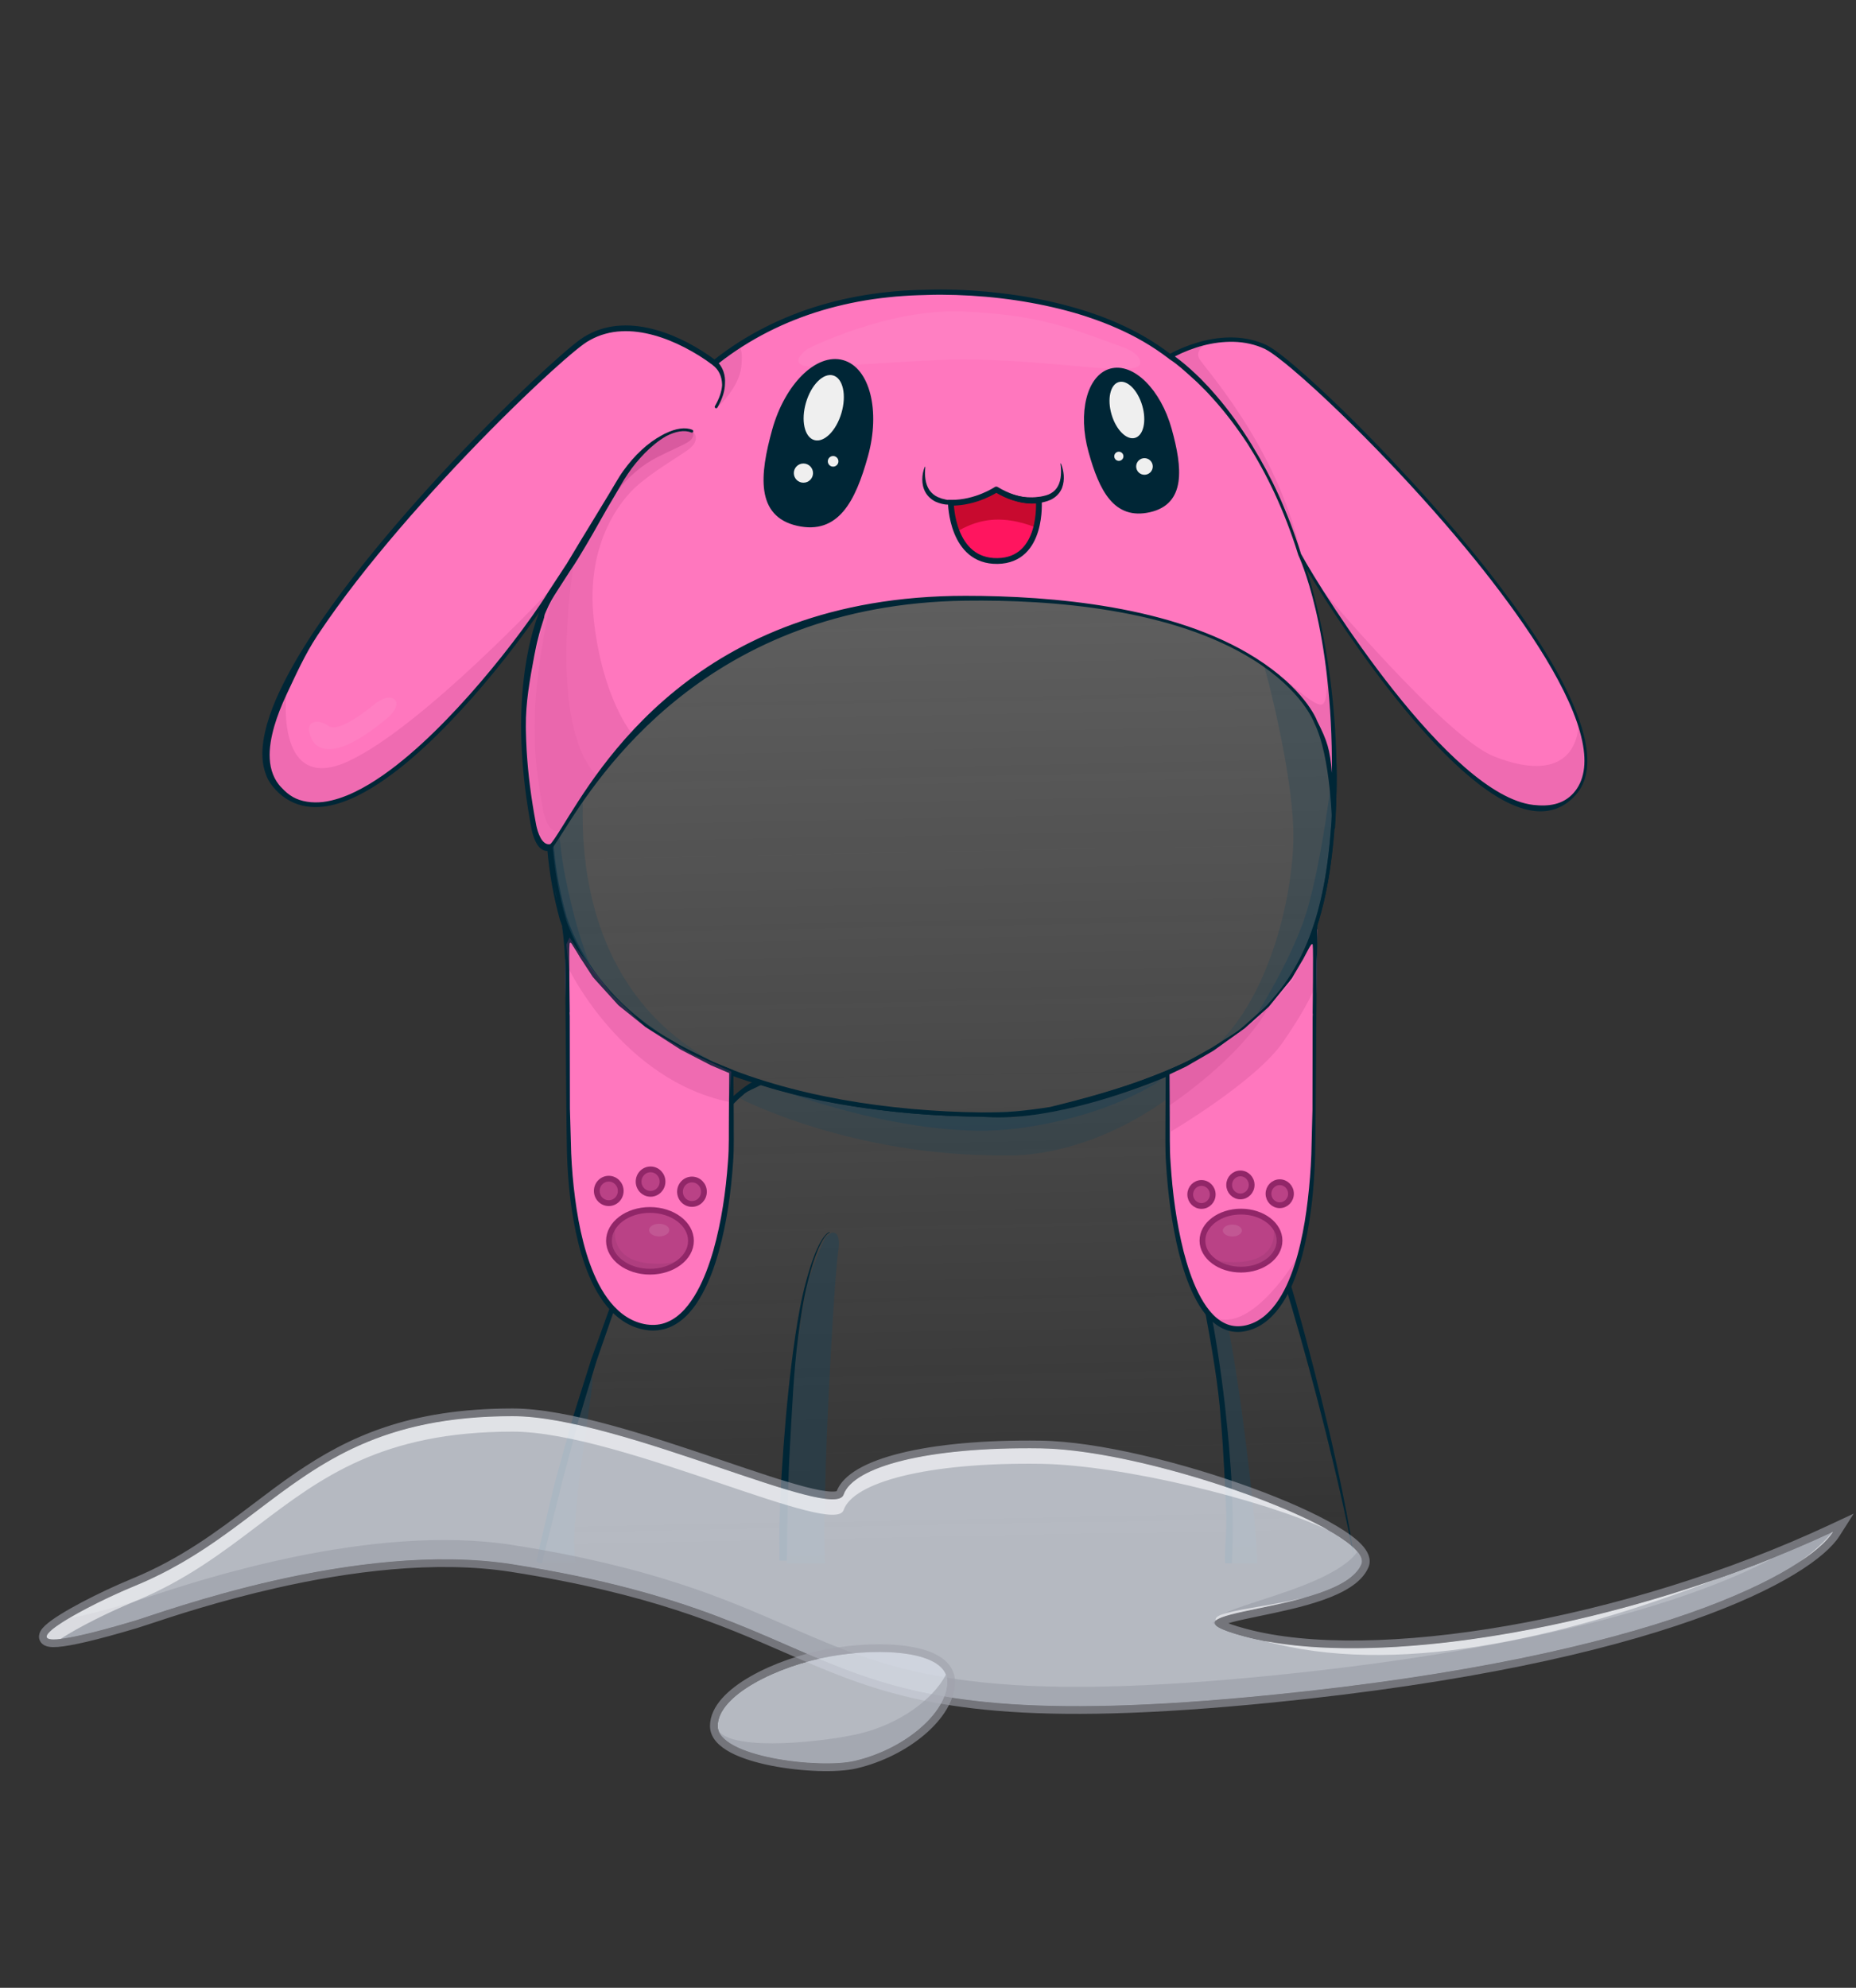 <svg width="481" height="515" viewBox="0 0 481 515" fill="none" xmlns="http://www.w3.org/2000/svg">
<rect x="0" y="0" width="481" height="515" fill="#333333" stroke="none"/>
<g clip-path="url(#clip0_277_255031)">
<path opacity="0.3" fill-rule="evenodd" clip-rule="evenodd" d="M219.439 95.523C135.435 103.077 114.218 158.593 114.218 158.593C107.784 176.543 118.772 169.467 131.046 161.563C139.838 155.901 149.289 149.815 153.467 152.2C160.588 156.271 150.267 175.746 150.267 175.746C134.862 205.975 146.486 239.545 146.486 239.545C154.671 261.367 174.916 273.631 196.115 280.498L195.312 280.52C195.312 280.52 163.922 294.905 139.944 404.338L350.958 404.777C349.217 390.392 337.875 342.429 326.98 311.91C316.078 281.391 304.744 277.469 304.744 277.469L303.931 277.492C336.126 263.428 344.962 242.589 345.876 203.936C347.037 154.82 303.442 87.97 219.439 95.523Z" fill="url(#paint0_linear_277_255031)"/>
<path opacity="0.3" d="M191.732 284.561C191.732 284.561 220.748 299.817 261.097 299.333C261.097 299.333 283.683 300.807 307.877 280.52C307.877 280.52 306.351 278.95 304.625 278.109C277.716 292.317 221.374 290.081 197.589 280.9C194.314 281.927 191.732 284.561 191.732 284.561Z" fill="#214354"/>
<path opacity="0.5" d="M202.879 282.641C202.879 282.641 237.104 295.791 263.59 292.368C290.076 288.944 303.039 278.317 303.039 278.317L276.197 286.243L263.404 289.488L245.372 288.922L228.457 287.329L202.879 282.641Z" fill="#214354"/>
<path d="M114.128 158.556C115.914 154.306 118.258 150.332 120.833 146.522C123.415 142.719 126.273 139.103 129.362 135.702C135.568 128.922 142.586 122.872 150.236 117.759C154.031 115.147 158.05 112.9 162.106 110.719C166.214 108.643 170.388 106.686 174.69 105.026C183.263 101.663 192.163 99.11 201.205 97.339C210.254 95.605 219.423 94.496 228.658 94.176C237.886 93.864 247.159 94.563 256.238 96.312C265.309 98.068 274.195 100.874 282.552 104.84C290.909 108.777 298.76 113.778 305.867 119.664C320.037 131.497 331.162 146.842 338.195 163.847C339.11 165.96 339.839 168.141 340.643 170.299C341.32 172.502 342.102 174.667 342.645 176.907C343.895 181.335 344.766 185.867 345.428 190.422C346.061 194.983 346.277 199.597 346.232 204.204C346.128 208.796 345.905 213.395 345.503 217.979C344.684 227.125 343.062 236.315 339.557 244.903C337.8 249.182 335.56 253.283 332.77 256.989C329.994 260.71 326.712 264.036 323.11 266.954C315.877 272.781 307.512 276.993 298.932 280.327C290.344 283.713 269.774 290.805 254.288 289.294C248.2 289.272 242.12 288.967 236.055 288.453C223.933 287.396 211.854 285.432 200.119 282.038C188.427 278.608 176.937 274.5 166.973 267.266C162.016 263.642 157.507 259.363 153.756 254.474C150.005 249.577 147.036 244.115 145.071 238.206C141.841 226.381 140.725 214.02 142.02 201.845C142.228 200.327 142.303 198.801 142.638 197.298L143.494 192.788C144.297 189.834 144.982 186.85 146.121 184.007C147.043 181.09 148.48 178.366 149.73 175.583C151.121 172.918 152.357 170.165 153.406 167.344C154.426 164.524 155.304 161.614 155.535 158.66C155.639 157.194 155.542 155.683 154.969 154.388C154.396 153.101 153.19 152.133 151.769 152.022C150.34 151.888 148.859 152.252 147.453 152.721C146.039 153.197 144.662 153.815 143.315 154.492C140.621 155.847 138.016 157.395 135.449 159.002C130.299 162.18 125.335 165.7 119.888 168.423C118.511 169.071 117.105 169.696 115.564 169.912C114.813 170.001 113.957 170.001 113.287 169.503C112.602 169.026 112.349 168.193 112.268 167.434C112.111 165.886 112.446 164.375 112.796 162.902C113.138 161.436 113.614 159.992 114.128 158.556ZM114.307 158.623C113.808 160.051 113.339 161.488 112.982 162.954C112.64 164.412 112.327 165.923 112.491 167.404C112.573 168.126 112.826 168.877 113.421 169.287C113.994 169.718 114.79 169.726 115.512 169.637C116.986 169.421 118.385 168.796 119.739 168.148C125.127 165.41 130.076 161.86 135.211 158.645C137.778 157.03 140.353 155.423 143.062 154.016C144.416 153.317 145.801 152.669 147.244 152.156C148.688 151.65 150.214 151.233 151.821 151.359C153.458 151.449 154.961 152.61 155.624 154.076C156.301 155.549 156.413 157.171 156.331 158.712C156.137 161.815 155.281 164.784 154.292 167.672C153.272 170.552 152.067 173.357 150.697 176.089C149.514 178.85 148.145 181.536 147.289 184.423C146.217 187.236 145.592 190.183 144.855 193.093L144.089 197.529C143.94 198.265 143.851 199.01 143.784 199.761L143.546 202.001C142.392 213.953 143.62 226.15 146.895 237.662C148.777 243.229 151.665 248.572 155.289 253.283C158.921 258.001 163.296 262.154 168.134 265.674C177.845 272.706 189.09 277.439 200.625 280.803C212.182 284.181 224.141 286.191 236.16 287.292C242.173 287.828 248.208 288.155 254.236 288.2C257.257 288.215 260.264 288.215 263.233 287.94C266.217 287.672 269.216 287.27 272.178 286.794L272.119 286.808C281.004 284.628 289.852 282.224 298.381 278.942C306.909 275.713 315.185 271.642 322.321 265.994C325.878 263.173 329.116 259.943 331.869 256.327C334.638 252.725 336.863 248.714 338.619 244.516C342.124 236.092 343.798 226.998 344.669 217.904C345.101 213.35 345.354 208.773 345.488 204.189C345.562 199.62 345.376 195.043 344.781 190.503C344.141 185.979 343.352 181.454 342.065 177.063C341.514 174.838 340.725 172.688 340.048 170.507C339.244 168.364 338.5 166.198 337.585 164.1C330.559 147.192 319.285 132.092 305.123 120.565C290.932 109.052 273.838 101.313 255.925 97.942C246.965 96.237 237.819 95.642 228.703 95.843C219.587 96.096 210.47 97.131 201.488 98.79C183.553 102.109 165.946 108.256 150.593 118.303C142.898 123.266 135.814 129.19 129.622 135.94C126.526 139.318 123.654 142.905 121.056 146.678C118.467 150.451 116.1 154.418 114.307 158.623Z" fill="#002636"/>
<path opacity="0.3" d="M119.888 149.335C119.888 149.335 117.127 157.864 118.928 160.022C120.729 162.18 148.353 142.608 161.562 148.732C161.562 148.732 162.217 149.692 162.284 152.215C162.344 154.559 161.868 158.697 161.265 162.306C160.662 165.908 155.981 177.785 154.121 185.123C148.48 207.337 146.314 254.176 184.863 275.073L180.539 273.875L166.727 266.425L154.121 253.216L147.393 242.165L145.108 234.12L142.586 222.347L142.348 211.899L142.95 199.531L144.751 190.161L147.512 181.514L150.757 174.429L153.637 168.788L155.14 163.624L156.331 158.719L155.616 154.738L153.875 152.275L148.77 151.791L145.704 153.049L137.123 157.32L127.933 163.147L124.153 165.432L118.445 168.617L114.664 169.16L113.22 167.657C113.22 167.657 112.618 164.174 112.804 164.055C112.99 163.936 114.545 158.109 114.545 158.109C114.545 158.109 116.77 154.143 116.889 153.964C117.008 153.785 119.888 149.335 119.888 149.335Z" fill="#214354"/>
<path opacity="0.5" d="M148.77 151.798L151.955 150.541L155.951 149.923L160.059 149.975C160.059 149.975 161.086 150.102 161.042 151.099C160.997 152.089 155.683 163.125 155.683 163.125L156.041 159.3L155.639 155.065L153.883 152.29L151.204 151.203L148.77 151.798Z" fill="#214354"/>
<path d="M149.879 150.682C150.995 150.407 152.119 150.191 153.25 150.042C154.381 149.886 155.52 149.797 156.659 149.782C157.797 149.745 158.928 149.841 160.052 149.968C158.921 149.953 157.797 149.968 156.673 150.102C155.557 150.221 154.448 150.407 153.362 150.667C152.275 150.92 151.196 151.225 150.147 151.598C149.105 151.962 146.374 152.907 146.218 152.595C146.061 152.282 145.526 152.371 149.879 150.682Z" fill="#002636"/>
<path opacity="0.5" d="M146.113 184.014C146.113 184.014 142.169 205.357 146.492 227.155C150.816 248.952 156.219 256.699 156.219 256.699L151.806 250.485L147.393 242.165L144.059 231.925L142.615 220.844L142.347 208.505L142.95 199.53L146.113 184.014Z" fill="#214354"/>
<path opacity="0.3" d="M345.012 187.884L340.643 170.299L333.663 154.559L323.572 138.887L310.459 125.09L299.795 115.289L282.545 104.84L266.827 99.616L254.4 96.736L245.931 95.657L233.324 94.757L221.254 95.114L201.205 97.346L190.63 101.06C190.63 101.06 228.1 93.856 257.644 102.139C287.188 110.429 318.712 137.331 328.714 176.662C328.714 176.662 334.608 199.151 335.166 214.518C335.724 229.886 329.369 259.705 313.131 272.736L319.799 268.955L327.903 261.752L333.849 254.905L338.173 246.801L341.596 236.531L343.575 230.585L345.503 217.986L345.562 199.419L345.012 187.884Z" fill="#214354"/>
<path opacity="0.5" d="M153.25 357.052C155.274 353.301 147.021 393.651 149.179 405.298L140.428 405.283C140.428 405.275 151.226 360.803 153.25 357.052Z" fill="#214354"/>
<path opacity="0.5" d="M345.666 197.253C345.666 197.253 342.473 225.89 337.666 239.106C332.858 252.323 323.095 266.954 323.095 266.954L327.887 261.744L333.29 255.858L337.614 248.051L340.977 239.642L343.262 231.717L344.587 222.831L345.309 213.104L345.911 203.013L345.666 197.253Z" fill="#214354"/>
<path d="M348.152 387.772C348.71 390.593 349.261 393.406 349.752 396.241C350.251 399.061 350.727 401.904 351.025 404.836C350.147 399.307 348.852 393.458 347.602 387.891C346.351 382.287 344.96 376.721 343.598 371.147C340.815 360.014 337.801 348.933 334.549 337.934C332.919 332.442 331.259 326.95 329.451 321.51C327.672 316.055 325.775 310.652 323.602 305.376C321.429 300.107 318.921 294.957 315.855 290.187C314.344 287.791 312.655 285.506 310.802 283.4C309.864 282.358 308.882 281.346 307.817 280.461C306.82 279.605 305.155 278.484 304.098 278.008L304.759 276.643C304.848 276.635 304.93 276.658 305.004 276.688C306.567 277.357 307.691 278.228 308.852 279.188C309.998 280.133 311.025 281.182 312.015 282.269C313.964 284.457 315.713 286.801 317.269 289.257C320.409 294.161 322.902 299.408 325.083 304.751C327.256 310.109 329.131 315.556 330.88 321.034C332.658 326.503 334.288 332.018 335.896 337.54C339.014 348.606 341.864 359.739 344.498 370.924C345.808 376.52 347.014 382.139 348.152 387.772Z" fill="#002636"/>
<path d="M191.553 282.715C192.685 281.793 193.845 280.937 195.17 280.222L197.321 281.071L196.778 281.309C195.579 281.971 194.002 282.485 192.915 283.393L191.3 284.792C190.787 285.283 190.288 285.804 189.782 286.302C189.284 286.816 188.763 287.3 188.286 287.835L186.88 289.458L185.473 291.08C185.019 291.631 184.603 292.219 184.164 292.784C183.308 293.93 181.924 295.456 181.098 296.624L177.302 301.737C176.923 302.347 176.573 302.972 176.208 303.59L174.043 307.303C168.424 317.313 163.699 327.582 159.606 338.299C158.601 340.985 157.7 343.709 156.748 346.418L155.334 350.481L154.627 352.513L154.002 354.574L151.501 362.812C150.66 365.558 149.805 368.297 149.113 371.087L146.902 379.415C146.173 382.191 145.369 384.952 144.759 387.757L140.44 405C139.934 404.993 138.999 404.851 138.999 404.345C138.999 404.278 139.006 404.204 139.021 404.137L143.025 387.326C143.65 384.513 144.476 381.752 145.22 378.968L147.52 370.641C148.249 367.85 149.135 365.112 150.006 362.366L152.61 354.128L153.265 352.066L153.994 350.034L155.46 345.971C156.45 343.27 157.373 340.539 158.415 337.852C162.657 327.143 167.33 316.576 173.046 306.552L175.256 302.831C175.628 302.213 175.985 301.588 176.372 300.978L177.585 299.184L180.004 295.597C180.845 294.429 181.752 293.305 182.623 292.152C183.07 291.586 183.494 291.006 183.955 290.448L185.384 288.818L186.813 287.188C187.289 286.652 187.832 286.161 188.339 285.648C188.859 285.142 189.365 284.621 189.894 284.129L191.553 282.715Z" fill="#002636"/>
<path opacity="0.5" d="M306.12 310.578C306.12 310.578 311.322 317.231 316.003 333.804C320.684 350.377 325.127 390.846 325.848 403.459L325.871 405.394L319.195 405.357L318.645 402.678V396.553L318.288 382.444L317.328 368.937L315.705 353.986L313.004 338.857L310.422 326.548L308.137 317.06L306.12 310.578Z" fill="#214354"/>
<path d="M316.092 364.241C316.472 368.773 316.881 373.305 317.09 377.852C317.402 382.392 317.559 386.939 317.767 391.478C318.042 395.78 317.32 400.818 317.492 405.134L319.248 405.357C319.278 403.311 319.471 400.252 319.486 398.206C319.501 395.921 319.516 393.636 319.434 391.359L319.196 384.513C319.121 382.228 318.891 379.958 318.742 377.681C318.437 373.127 317.923 368.587 317.447 364.048C316.39 354.976 315.043 345.942 313.242 336.989C311.374 328.059 309.224 319.166 306.113 310.578C306.098 310.541 306.053 310.518 306.009 310.533C305.972 310.548 305.949 310.593 305.964 310.637C308.874 319.27 310.169 328.2 311.828 337.138C313.488 346.09 315.192 355.192 316.092 364.241Z" fill="#002636"/>
<path opacity="0.5" d="M215.471 319.411C215.471 319.411 218.15 318.332 217.19 324.576C216.23 330.82 212.911 386.038 213.871 405.491H203.981L203.259 387.504L205.901 353.398L207.881 340.129L209.369 332.07L211.847 325.35L212.829 322.924L214.028 320.453L215.471 319.411Z" fill="#214354"/>
<path d="M203.959 404.338C203.959 403.973 203.952 403.608 203.959 403.244C204.019 393.726 204.19 384.2 204.726 374.682C205.284 365.171 205.634 355.661 206.862 346.217C207.464 341.491 208.186 336.781 209.332 332.159C209.905 329.852 210.545 327.553 211.364 325.32C211.766 324.204 212.235 323.11 212.778 322.053C213.053 321.532 213.351 321.011 213.701 320.542C214.043 320.081 214.452 319.59 214.951 319.389L214.981 319.374C215.018 319.359 215.04 319.315 215.025 319.277C215.01 319.24 214.966 319.218 214.929 319.233C214.296 319.463 213.924 319.955 213.544 320.423C213.172 320.9 212.86 321.413 212.569 321.942C211.996 322.998 211.498 324.092 211.074 325.208C210.21 327.441 209.511 329.733 208.886 332.04C207.635 336.654 206.809 341.387 206.102 346.105C204.718 355.564 203.773 365.074 203.066 374.6C202.367 384.126 201.846 393.681 201.987 403.251C201.995 403.608 202.009 403.973 202.017 404.338H203.959Z" fill="#002636"/>
<path d="M311.174 124.115C294.459 108.464 264.967 90.671 219.453 94.772C175.925 98.686 149.537 115.691 135.062 129.272C119.36 143.999 113.882 158.012 113.83 158.154V158.161C111.561 164.502 111.3 168.089 113.027 169.458C115.847 171.698 123.043 167.062 131.371 161.689C139.803 156.256 149.373 150.102 153.28 152.342C159.918 156.137 149.998 175.054 149.894 175.248C134.571 205.313 145.972 239.084 146.091 239.434C163.557 286.02 235.371 289.316 255.315 289.316C258.106 289.316 259.884 289.249 260.353 289.235C265.555 289.019 272.409 287.865 272.506 287.843C328.677 274.902 345.183 255.285 346.403 203.676C347.073 175.568 333.573 145.086 311.174 124.115ZM345.451 203.653C344.818 230.384 340.42 246.213 330.269 258.291C319.68 270.89 301.797 279.716 272.32 286.898C272.253 286.913 265.458 288.059 260.316 288.274C256.506 288.438 166.668 291.556 146.999 239.114C146.88 238.779 135.613 205.395 150.75 175.694C151.181 174.883 161.198 155.757 153.763 151.508C153.049 151.099 152.216 150.92 151.27 150.92C146.329 150.92 139.356 154.842 131.736 159.754C124.383 164.487 116.777 169.383 114.508 167.575C113.6 166.853 113.056 164.494 115.616 157.357C115.929 156.554 137.004 103.158 219.549 95.731C264.729 91.668 293.953 109.305 310.533 124.822C332.725 145.607 346.106 175.813 345.451 203.653Z" fill="#002636"/>
</g>
<path d="M146.317 240.328C146.317 240.328 146.878 279.605 147.438 297.839C147.999 316.072 152.206 341.323 167.353 343.849C182.501 346.374 188.673 318.598 189.517 297.278V277.64L184.466 275.533L176.754 271.602L168.758 266.976L160.486 260.243L153.753 252.95L148.425 244.954L146.317 240.328Z" fill="#FF77BE"/>
<path d="M341.371 240.68C341.371 240.68 340.871 279.957 340.363 298.19C339.862 316.424 336.081 341.674 322.488 344.2C308.895 346.726 303.35 318.949 302.595 297.63V277.991L307.124 275.884L314.051 271.953L321.225 267.328L328.653 260.595L334.698 253.301L339.399 245.133L341.371 240.68Z" fill="#FF77BE"/>
<path opacity="0.23" d="M303.417 293.176C303.417 293.176 325.402 280.233 332.456 270.033C339.51 259.832 340.766 255.618 340.766 255.618L340.265 242.817L336.424 250.394L335.056 253.727L331.193 258.144L325.409 264.353L316.786 270.668L306.055 276.773L302.812 278.313L303.417 293.176Z" fill="#BA4286"/>
<path opacity="0.23" d="M336.245 325.757C336.245 325.757 325.163 344.551 315.486 341.607L318.43 344.133L323.482 344.275L327.584 342.773L331.052 338.663C331.052 338.663 333.293 335.016 333.577 334.597C333.861 334.179 335.543 329.688 335.543 329.688L336.245 325.757Z" fill="#BA4286"/>
<path opacity="0.23" d="M303.141 286.338C303.141 286.338 321.471 274.262 328.855 260.804L326.209 262.844L321.225 267.335L316.181 270.421L308.469 274.703L302.595 277.999L303.141 286.338Z" fill="#BA4286"/>
<path d="M302.191 301.448C302.669 309.265 303.641 317.074 305.531 324.674C306.503 328.455 307.691 332.206 309.417 335.703C310.284 337.444 311.278 339.133 312.511 340.635C313.744 342.122 315.231 343.43 316.965 344.23C318.691 345.037 320.634 345.268 322.465 344.932C324.288 344.618 326.044 343.879 327.583 342.773C330.692 340.553 332.889 337.183 334.526 333.678C336.147 330.129 337.283 326.37 338.15 322.551C339.017 318.733 339.615 314.854 340.055 310.961C340.466 307.068 340.72 303.152 340.825 299.236C340.9 295.313 340.922 291.36 340.967 287.422L341.131 263.89C341.161 258.913 341.206 253.959 341.266 249.012C341.475 243.474 341.356 241.135 341.356 241.135L341.43 239.701L340.048 242.503L336.207 250.08C336.207 250.08 336.229 250.252 336.364 250.252L334.563 253.189L328.473 260.385L321.022 267.006L314.08 271.415C312.899 272.11 311.696 272.753 310.501 273.433L306.936 275.421L302.408 277.483L302.101 277.625V277.999L302.034 289.716C302.056 293.617 301.914 297.517 302.191 301.448ZM303.162 289.693L303.095 278.357L307.302 276.362L307.325 276.355L307.34 276.347L310.912 274.285C312.1 273.59 313.295 272.925 314.476 272.215L322.584 266.416L328.846 260.811L328.854 260.796L334.167 254.28L334.839 253.413L334.847 253.406L337.141 249.468C337.29 249.243 337.462 248.967 337.664 248.601C338.987 246.217 340.026 243.743 340.212 244.864C340.399 245.985 340.182 262.694 340.182 262.694C340.182 262.694 340.197 262.642 340.22 262.537C340.205 262.896 340.19 263.247 340.182 263.606L340.138 287.579L339.839 299.176C339.689 303.062 339.39 306.933 338.934 310.789C338.486 314.638 337.881 318.464 337.007 322.207C336.14 325.951 335.011 329.62 333.435 333.028C331.85 336.398 329.743 339.552 326.903 341.554C324.101 343.527 320.469 344.312 317.465 342.855C315.956 342.152 314.626 340.987 313.497 339.612C312.361 338.229 311.405 336.645 310.568 334.978C308.901 331.638 307.721 327.984 306.757 324.277C304.874 316.827 303.872 309.093 303.372 301.351C303.08 297.503 303.207 293.594 303.162 289.693Z" fill="#002636"/>
<path d="M190.151 289.357L190.077 277.64V277.266L189.74 277.124L184.689 275.062L180.713 273.074C179.383 272.402 178.046 271.751 176.723 271.056L168.981 266.648L160.686 260.027L153.901 252.83L151.891 249.894C152.04 249.894 152.07 249.722 152.07 249.722L147.788 242.144L146.249 239.342L145.688 240.254C145.688 240.254 146.197 243.116 146.436 248.653C146.496 253.593 146.555 258.547 146.585 263.531L146.772 287.063C146.824 291.001 146.847 294.947 146.936 298.878C147.056 302.793 147.34 306.709 147.796 310.602C148.289 314.496 148.954 318.374 149.918 322.193C150.882 326.004 152.152 329.77 153.961 333.32C155.784 336.824 158.228 340.194 161.695 342.414C163.414 343.52 165.372 344.26 167.404 344.574C169.444 344.902 171.611 344.678 173.532 343.871C175.467 343.072 177.119 341.771 178.494 340.277C179.869 338.775 180.975 337.093 181.939 335.345C183.867 331.847 185.19 328.096 186.266 324.315C188.373 316.723 189.456 308.913 189.987 301.09C190.286 297.166 190.122 293.266 190.151 289.357ZM188.657 301.007C188.096 308.749 186.983 316.483 184.883 323.934C183.807 327.64 182.492 331.294 180.631 334.635C179.704 336.301 178.636 337.885 177.373 339.268C176.11 340.65 174.63 341.816 172.949 342.511C169.601 343.968 165.551 343.184 162.435 341.211C159.266 339.216 156.928 336.062 155.156 332.684C153.408 329.277 152.145 325.608 151.181 321.864C150.21 318.12 149.537 314.294 149.036 310.445C148.528 306.597 148.199 302.719 148.027 298.833L147.699 287.235L147.654 263.262C147.639 262.904 147.624 262.552 147.609 262.194C147.639 262.298 147.654 262.351 147.654 262.351C147.654 262.351 147.407 245.642 147.616 244.521C147.826 243.4 148.984 245.873 150.456 248.257C150.68 248.616 150.867 248.9 151.039 249.124L153.595 253.062L153.602 253.07L154.349 253.936L160.268 260.453L160.283 260.468L167.255 266.072L176.289 271.871C177.597 272.588 178.935 273.253 180.257 273.941L184.24 276.003L184.255 276.011L184.278 276.018L188.971 278.014L188.896 289.35C188.844 293.243 188.986 297.159 188.657 301.007Z" fill="#002636"/>
<path d="M168.444 329.471C174.312 329.471 179.07 325.892 179.07 321.475C179.07 317.059 174.312 313.479 168.444 313.479C162.575 313.479 157.817 317.059 157.817 321.475C157.817 325.892 162.575 329.471 168.444 329.471Z" fill="#BA4286" stroke="#912668" stroke-width="1.495" stroke-miterlimit="10"/>
<path d="M157.765 311.716C159.478 311.716 160.866 310.297 160.866 308.547C160.866 306.797 159.478 305.379 157.765 305.379C156.052 305.379 154.664 306.797 154.664 308.547C154.664 310.297 156.052 311.716 157.765 311.716Z" fill="#BA4286" stroke="#912668" stroke-width="1.495" stroke-miterlimit="10"/>
<path d="M168.601 309.302C170.313 309.302 171.702 307.884 171.702 306.134C171.702 304.383 170.313 302.965 168.601 302.965C166.888 302.965 165.5 304.383 165.5 306.134C165.5 307.884 166.888 309.302 168.601 309.302Z" fill="#BA4286" stroke="#912668" stroke-width="1.495" stroke-miterlimit="10"/>
<path d="M179.331 311.925C181.044 311.925 182.432 310.507 182.432 308.757C182.432 307.006 181.044 305.588 179.331 305.588C177.618 305.588 176.23 307.006 176.23 308.757C176.23 310.507 177.618 311.925 179.331 311.925Z" fill="#BA4286" stroke="#912668" stroke-width="1.495" stroke-miterlimit="10"/>
<path opacity="0.25" d="M159.431 318.598C159.431 318.598 157.959 326.661 168.832 327.364C177.658 327.932 177.598 324.345 177.598 324.345L176.619 326.377C176.619 326.377 174.026 329.045 173.256 328.97C172.486 328.903 165.26 329.038 165.26 329.038L160.493 327.005C160.493 327.005 158.602 324.061 158.385 323.777C158.176 323.493 157.616 320.974 157.825 320.691C158.027 320.421 159.431 318.598 159.431 318.598Z" fill="#91346E"/>
<path opacity="0.11" d="M170.828 320.332C172.28 320.332 173.458 319.6 173.458 318.695C173.458 317.792 172.28 317.059 170.828 317.059C169.375 317.059 168.197 317.792 168.197 318.695C168.197 319.6 169.375 320.332 170.828 320.332Z" fill="white"/>
<path d="M321.613 328.94C327.131 328.94 331.604 325.575 331.604 321.423C331.604 317.271 327.131 313.905 321.613 313.905C316.095 313.905 311.622 317.271 311.622 321.423C311.622 325.575 316.095 328.94 321.613 328.94Z" fill="#BA4286" stroke="#912668" stroke-width="1.495" stroke-miterlimit="10"/>
<path d="M331.656 312.254C333.265 312.254 334.57 310.919 334.57 309.272C334.57 307.625 333.265 306.291 331.656 306.291C330.046 306.291 328.741 307.625 328.741 309.272C328.741 310.919 330.046 312.254 331.656 312.254Z" fill="#BA4286" stroke="#912668" stroke-width="1.495" stroke-miterlimit="10"/>
<path d="M321.463 309.974C323.072 309.974 324.377 308.64 324.377 306.993C324.377 305.346 323.072 304.011 321.463 304.011C319.853 304.011 318.548 305.346 318.548 306.993C318.548 308.64 319.853 309.974 321.463 309.974Z" fill="#BA4286" stroke="#912668" stroke-width="1.495" stroke-miterlimit="10"/>
<path d="M311.376 312.448C312.985 312.448 314.29 311.113 314.29 309.466C314.29 307.819 312.985 306.485 311.376 306.485C309.766 306.485 308.461 307.819 308.461 309.466C308.461 311.113 309.766 312.448 311.376 312.448Z" fill="#BA4286" stroke="#912668" stroke-width="1.495" stroke-miterlimit="10"/>
<path opacity="0.25" d="M330.086 318.718C330.086 318.718 331.469 326.303 321.246 326.96C312.944 327.498 313.003 324.12 313.003 324.12L313.93 326.033C313.93 326.033 316.374 328.537 317.098 328.477C317.823 328.41 324.616 328.544 324.616 328.544L329.1 326.631C329.1 326.631 330.878 323.859 331.08 323.597C331.274 323.336 331.805 320.959 331.611 320.698C331.416 320.436 330.086 318.718 330.086 318.718Z" fill="#91346E"/>
<path opacity="0.11" d="M319.371 320.347C320.737 320.347 321.845 319.658 321.845 318.807C321.845 317.957 320.737 317.268 319.371 317.268C318.005 317.268 316.898 317.957 316.898 318.807C316.898 319.658 318.005 320.347 319.371 320.347Z" fill="white"/>
<path d="M340.87 187.025C340.87 187.025 329.227 154.205 250.188 155.251C170.222 156.312 145.3 219.532 142.147 220.055C138.993 220.578 138.044 214.376 138.044 214.376C129.906 171.452 143.096 152.516 143.096 152.516C138.044 161.775 91.407 226.227 71.492 203.787C51.577 181.346 140.966 94.632 151.727 87.921C166.246 78.872 185.182 94.027 185.182 94.027C199.492 82.526 218.428 75.935 240.727 75.718C240.727 75.718 279.444 73.828 303.185 92.338C303.185 92.338 316.367 84.484 327.875 89.812C339.383 95.14 428.017 183.244 408.102 205.685C388.187 228.125 341.894 152.942 336.849 143.683C336.849 143.683 348.313 171.878 345.607 214.413C345.6 214.413 345.391 195.97 340.87 187.025Z" fill="#FF77BE"/>
<path opacity="0.23" d="M179.623 111.849C179.623 111.849 182.014 114.016 178.016 116.751C174.018 119.486 169.602 122.012 165.395 125.592C161.188 129.171 151.645 140.462 153.894 160.661C156.136 180.86 163.676 189.94 163.676 189.94L159.08 195.021L153.468 202.598L149.261 208.913L145.898 214.106L143.657 217.611C143.657 217.611 142.267 221.019 140.712 219.36C139.151 217.701 138.627 216.229 138.157 212.702C138.157 212.702 136.856 205.341 136.505 200.85C136.154 196.359 135.736 190.119 135.945 186.614C136.154 183.109 136.714 177.849 137.626 174.688L139.166 167.185L140.78 160.781C140.78 160.781 141.183 159.286 141.475 158.464C141.766 157.642 145.48 151.545 145.48 151.545L151.511 141.935L158.453 129.873L160.859 125.749C160.859 125.749 166.867 115.287 173.466 112.694C173.458 112.686 177.516 110.803 179.623 111.849Z" fill="#BA4286"/>
<path opacity="0.4" d="M179.622 111.849C179.622 111.849 180.116 113.247 178.643 114.3C177.171 115.354 174.085 116.542 170.371 118.44C166.657 120.331 162.726 123.417 159.64 127.766C159.64 127.766 162.495 121.646 164.707 118.859C166.919 116.071 170.438 113.807 170.438 113.807L173.965 112.021L177.276 111.281C177.283 111.281 179.391 111.259 179.622 111.849Z" fill="#BA4286"/>
<path opacity="0.1" d="M148.558 146.911C148.558 146.911 141.825 187.586 154.589 200.917C154.589 200.917 147.437 211.506 145.891 214.099C144.351 216.692 141.504 215.429 140.458 208.278C139.404 201.126 135.728 186.383 142.879 155.565L144.284 152.172L146.81 147.756L148.558 146.911Z" fill="#BA4286"/>
<path opacity="0.23" d="M74.182 180.083C74.182 180.083 71.41 206.103 90.488 197.128C109.566 188.154 142.072 153.368 142.072 153.368L137.484 161.214L124.997 176.922L114.475 188.706L104.514 197.405L94.134 204.84L87.753 207.59L79.757 208.592C79.757 208.592 73.816 206.066 73.764 205.909C73.711 205.752 70.289 201.754 70.289 201.754L68.607 195.439L70.364 187.025L72.12 182.609L74.182 180.083Z" fill="#BA4286"/>
<path opacity="0.23" d="M185.915 105.58C185.915 105.58 191.535 100.446 192.117 95.028C192.693 89.61 191.273 89.715 191.273 89.715L185.646 93.974C185.646 93.974 186.7 95.342 187.17 96.814C187.641 98.286 187.91 100.177 187.327 101.813C186.752 103.442 185.915 105.58 185.915 105.58Z" fill="#BA4286"/>
<path opacity="0.23" d="M312.018 89.431C312.018 89.431 309.873 90.806 310.71 92.771C311.555 94.737 330.872 115.182 337.186 143.541L333.151 131.906L327.681 121.242L321.792 111.984L314.297 103.173L309.709 96.739L302.812 92.816L307.198 90.664L312.018 89.431Z" fill="#BA4286"/>
<path opacity="0.23" d="M342.552 152.733C342.552 152.733 374.535 190.814 386.947 195.865C399.36 200.917 407.774 198.6 409.037 188.714L408.985 187.922L409.328 187.892L410.016 189.865L410.965 193.997L411.017 197.255L410.778 200.304L409.62 203.405L407.542 206.141L404.15 208.509L398.941 209.458L396.311 208.988L391.76 207.65L386.312 204.601L381.575 201.179L377.106 197.263L373.317 193.213L368.004 187.877L362.848 181.615L355.592 172.461L349.382 163.733L343.12 154.16L342.552 152.733Z" fill="#BA4286"/>
<path opacity="0.23" d="M343.747 173.985C343.747 173.985 344.375 181.137 342.835 182.4C341.296 183.662 334.563 177.206 332.037 175.248L336.596 180.442L341.438 187.459L343.612 193.982L345.503 204.153L345.787 195.664L345.578 188.086L344.733 178.76L343.747 173.985Z" fill="#BA4286"/>
<path opacity="0.06" d="M209.296 90.38C209.296 90.38 230.026 79.858 249.612 80.703C270.745 81.615 278.958 85.71 291.078 89.962C291.078 89.962 295.622 91.531 295.495 94.064C295.301 97.957 274.19 93.22 249.612 93.115C242.7 93.085 225.886 94.296 213.137 95.006C201.906 95.641 209.296 90.38 209.296 90.38Z" fill="white"/>
<path opacity="0.06" d="M80.391 190.395C80.391 190.395 82.357 201.336 100.874 185.628C100.874 185.628 103.751 182.825 102.384 181.346C100.702 179.53 97.228 182.295 97.228 182.295C97.228 182.295 88.073 190.186 85.129 188.079C82.185 185.972 79.024 187.025 80.391 190.395Z" fill="white"/>
<path d="M224.579 118.104C221.344 129.754 217.002 138.191 206.667 135.859C196.235 133.498 197.244 123.066 200.48 111.416C203.715 99.766 211.734 91.815 218.392 93.66C225.043 95.506 227.815 106.454 224.579 118.104Z" fill="#002636" stroke="#002636" stroke-width="0.747" stroke-miterlimit="10"/>
<path d="M218.073 106.993C219.429 102.371 218.47 98.022 215.933 97.276C213.394 96.531 210.237 99.674 208.881 104.295C207.524 108.916 208.482 113.267 211.021 114.011C213.559 114.756 216.717 111.614 218.073 106.993Z" fill="#EFEFEF"/>
<path d="M208.214 125.061C209.588 125.061 210.702 123.947 210.702 122.573C210.702 121.198 209.588 120.084 208.214 120.084C206.84 120.084 205.726 121.198 205.726 122.573C205.726 123.947 206.84 125.061 208.214 125.061Z" fill="#EFEFEF"/>
<path d="M215.91 120.899C216.669 120.899 217.285 120.283 217.285 119.524C217.285 118.764 216.669 118.149 215.91 118.149C215.151 118.149 214.535 118.764 214.535 119.524C214.535 120.283 215.151 120.899 215.91 120.899Z" fill="#EFEFEF"/>
<path d="M282.463 116.998C285.258 127.071 289.016 134.357 297.939 132.34C306.951 130.299 306.084 121.28 303.289 111.214C300.495 101.141 293.56 94.273 287.813 95.872C282.059 97.464 279.661 106.925 282.463 116.998Z" fill="#002636" stroke="#002636" stroke-width="0.747" stroke-miterlimit="10"/>
<path d="M294.165 113.448C296.359 112.803 297.188 109.046 296.016 105.054C294.845 101.063 292.116 98.349 289.922 98.992C287.728 99.636 286.9 103.395 288.071 107.386C289.243 111.378 291.972 114.092 294.165 113.448Z" fill="#EFEFEF"/>
<path d="M296.6 123.006C297.789 123.006 298.753 122.043 298.753 120.854C298.753 119.665 297.789 118.702 296.6 118.702C295.411 118.702 294.448 119.665 294.448 120.854C294.448 122.043 295.411 123.006 296.6 123.006Z" fill="#EFEFEF"/>
<path d="M289.958 119.404C290.614 119.404 291.146 118.872 291.146 118.216C291.146 117.56 290.614 117.028 289.958 117.028C289.302 117.028 288.77 117.56 288.77 118.216C288.77 118.872 289.302 119.404 289.958 119.404Z" fill="#EFEFEF"/>
<path d="M246.429 130.262C246.429 130.262 246.586 145.529 258.513 145.35C270.447 145.17 269.214 129.604 269.214 129.604C269.214 129.604 264.446 130.621 258.191 126.825C258.191 126.817 253.035 130.314 246.429 130.262Z" fill="#FF155F"/>
<path opacity="0.5" d="M247.939 137.817C247.939 137.817 252.116 134.88 257.773 134.634C263.43 134.387 268.444 136.696 268.444 136.696C268.444 136.696 269.535 133.191 269.222 129.604C269.222 129.604 263.781 130.441 258.199 126.825C258.199 126.825 252.707 130.337 246.437 130.27C246.43 130.262 246.676 135.852 247.939 137.817Z" fill="#930000"/>
<path d="M239.801 121.026C239.577 123.141 239.771 125.352 240.862 126.967C241.408 127.759 242.155 128.379 243.037 128.782C243.261 128.88 243.5 128.947 243.724 129.044L244.068 129.178L244.434 129.261C244.681 129.313 244.92 129.388 245.167 129.448C245.421 129.485 245.667 129.515 245.921 129.56C246.422 129.672 246.945 129.657 247.461 129.709C247.984 129.694 248.507 129.724 249.037 129.664C250.099 129.612 251.152 129.403 252.176 129.126C253.2 128.835 254.201 128.446 255.173 127.998C256.129 127.527 257.078 127.011 257.952 126.436C258.079 126.346 258.244 126.346 258.371 126.414L258.438 126.451C260.157 127.378 262.048 128.095 263.953 128.513C264.91 128.708 265.881 128.842 266.845 128.842C267.809 128.895 268.766 128.782 269.722 128.655C270.671 128.461 271.598 128.274 272.352 127.811C273.122 127.37 273.765 126.735 274.191 125.913C274.624 125.098 274.863 124.149 274.938 123.163C275.02 122.184 274.983 121.168 274.833 120.159V120.151C274.826 120.114 274.856 120.069 274.893 120.069C274.931 120.062 274.96 120.084 274.975 120.114C275.715 122.035 276.029 124.246 275.244 126.384C274.841 127.437 274.071 128.386 273.107 129.014C272.861 129.164 272.621 129.335 272.367 129.455L271.575 129.769C271.045 129.971 270.529 130.053 269.999 130.202C267.869 130.606 265.664 130.449 263.617 129.896C261.554 129.35 259.626 128.469 257.915 127.183L258.408 127.206C256.413 128.17 254.373 128.887 252.311 129.567C250.233 130.18 248.103 130.845 245.817 130.755C244.681 130.755 243.537 130.449 242.461 129.978C241.4 129.455 240.444 128.618 239.861 127.579C239.263 126.541 239.024 125.367 239.024 124.239C239.024 123.111 239.233 122.005 239.652 120.981C239.667 120.944 239.711 120.921 239.749 120.936C239.794 120.951 239.809 120.988 239.801 121.026Z" fill="#002636"/>
<path d="M246.429 130.262C246.429 130.262 246.586 145.529 258.513 145.35C270.447 145.17 269.214 129.604 269.214 129.604C269.214 129.604 264.446 130.621 258.191 126.825C258.191 126.817 253.035 130.314 246.429 130.262Z" stroke="#002636" stroke-width="1.495" stroke-miterlimit="10"/>
<path d="M410.793 191.89C407.05 173.925 386.245 147.001 366.286 125.233C366.099 125.031 365.919 124.829 365.733 124.628C364.671 123.469 363.603 122.326 362.549 121.205C361.765 120.368 360.995 119.524 360.21 118.687C356.242 114.502 352.207 110.384 348.074 106.357C343.942 102.336 339.735 98.383 335.333 94.639C334.235 93.698 333.107 92.794 331.963 91.904C330.805 91.023 329.654 90.148 328.302 89.438C325.604 88.16 322.667 87.525 319.723 87.436C316.779 87.346 313.842 87.779 311.017 88.542C308.327 89.304 305.734 90.305 303.245 91.65C299.143 88.527 294.659 85.926 289.959 83.856C288.763 83.296 287.53 82.832 286.32 82.332C285.079 81.883 283.861 81.398 282.606 81.002C280.117 80.15 277.584 79.44 275.036 78.79C269.939 77.512 264.753 76.593 259.545 75.972C254.329 75.352 249.09 75.016 243.829 75.001C242.522 74.993 241.177 75.031 239.891 75.076C238.584 75.121 237.276 75.121 235.961 75.203C234.653 75.292 233.338 75.352 232.03 75.472C230.722 75.614 229.414 75.726 228.107 75.883C222.891 76.533 217.712 77.579 212.668 79.074C202.752 82.003 193.321 86.711 185.168 93.13C182.919 91.456 180.572 90.014 178.114 88.728C175.483 87.368 172.734 86.225 169.857 85.433C166.987 84.641 163.99 84.185 160.971 84.349C159.462 84.409 157.96 84.648 156.503 85.052C155.038 85.433 153.626 86.023 152.296 86.748L151.309 87.309C150.988 87.518 150.666 87.735 150.368 87.959C149.755 88.4 149.179 88.856 148.604 89.319C147.461 90.245 146.34 91.202 145.241 92.166C143.037 94.094 140.877 96.074 138.747 98.069C134.48 102.075 130.311 106.17 126.208 110.325C118.003 118.649 110.059 127.236 102.459 136.121C94.874 145.013 87.588 154.19 81.125 163.964C77.904 168.859 74.9 173.91 72.396 179.239C71.156 181.906 70.05 184.649 69.235 187.503C68.443 190.351 67.853 193.317 68.032 196.351C68.085 197.861 68.428 199.378 68.974 200.812C69.497 202.262 70.431 203.562 71.47 204.661C73.517 206.888 76.357 208.465 79.383 208.92C80.893 209.16 82.417 209.16 83.919 208.98C85.414 208.793 86.871 208.427 88.291 207.964C91.131 207.037 93.776 205.677 96.302 204.16C101.338 201.081 105.889 197.33 110.194 193.362C114.49 189.379 118.526 185.127 122.404 180.748C126.275 176.362 129.974 171.826 133.516 167.178C135.287 164.853 137.021 162.5 138.703 160.108C139.031 159.63 139.368 159.152 139.696 158.674C139.405 159.458 139.128 160.243 138.859 161.035L138.157 163.322C137.925 164.084 137.761 164.861 137.559 165.631C137.141 167.17 136.864 168.732 136.558 170.294C136.513 170.54 136.476 170.787 136.431 171.026C136.431 171.048 136.423 171.063 136.423 171.086C136.05 173.26 135.758 175.442 135.549 177.632C135.497 178.2 135.444 178.783 135.4 179.373C135.392 179.515 135.377 179.657 135.362 179.799C134.69 188.692 135.004 200.222 137.694 214.435C137.716 214.6 138.344 218.545 140.287 219.958C140.75 220.294 141.258 220.466 141.789 220.466C141.931 220.466 142.08 220.451 142.222 220.428C142.857 220.324 143.575 219.225 145.757 215.765C155.001 201.111 183.136 156.521 250.204 155.625C272.667 155.326 303.843 157.754 324.909 171.011C337.486 178.925 340.505 187.063 340.534 187.145C340.542 187.16 340.542 187.175 340.549 187.19C344.981 195.948 345.242 214.226 345.242 214.413C345.242 214.615 345.407 214.779 345.608 214.779C345.818 214.779 345.982 214.63 345.99 214.428C348.097 181.219 341.498 156.491 338.547 147.367C347.791 162.94 377.51 207.822 397.649 210.116C401.878 210.602 405.495 209.182 408.387 205.924C411.249 202.696 412.064 197.973 410.793 191.89ZM325.365 170.436C304.142 157.037 272.764 154.369 250.181 154.369C180.117 154.369 154.881 199.654 145.577 214.398C144.158 216.647 142.932 218.583 142.551 218.717C142.05 218.799 141.602 218.687 141.176 218.381C139.48 217.155 138.889 213.389 138.882 213.337C137.597 206.574 136.864 200.424 136.513 194.879L136.476 194.311C136.371 192.503 136.311 190.776 136.281 189.103L136.274 188.281C136.214 181.981 137.305 176.115 138.463 169.927C138.777 168.388 139.054 166.834 139.472 165.317C139.674 164.555 139.838 163.785 140.078 163.038L140.78 160.788C141.288 159.301 140.84 159.907 141.475 158.472C141.901 157.493 142.372 156.506 142.887 155.572C143.141 155.146 143.403 154.728 143.65 154.294C143.65 154.294 145.406 151.515 147.7 147.973C148.993 146.142 150.681 143.302 151.832 141.374C154.463 136.958 156.585 132.915 159.058 128.842C159.671 127.818 160.269 126.787 160.867 125.749C161.45 124.725 162.055 123.738 162.713 122.774C164.013 120.839 165.515 119.03 167.144 117.364C168.788 115.713 170.589 114.188 172.614 113.022C172.621 113.022 172.621 113.015 172.629 113.015C175.095 111.737 177.397 111.326 179.145 112.051C179.332 112.133 179.556 112.043 179.631 111.849C179.713 111.662 179.623 111.438 179.429 111.363C177.636 110.616 175.155 110.967 172.45 112.298C172.39 112.32 172.33 112.35 172.27 112.372C172.113 112.447 171.964 112.537 171.814 112.619C171.71 112.679 171.598 112.731 171.493 112.791C169.617 113.8 167.899 115.077 166.337 116.52C164.543 118.149 162.974 120.002 161.554 121.96C160.844 122.939 160.202 123.977 159.596 125.016C158.999 126.04 158.393 127.056 157.781 128.065C155.344 132.13 152.834 136.166 150.375 140.238C149.202 142.159 148.036 144.094 146.885 146.037C144.554 149.631 142.252 153.061 142.08 153.368C140.802 155.483 139.368 157.545 137.94 159.585C136.259 161.962 134.518 164.301 132.747 166.61C129.197 171.228 125.49 175.726 121.62 180.076C117.741 184.417 113.713 188.632 109.431 192.562C105.15 196.486 100.629 200.177 95.681 203.166C93.201 204.638 90.615 205.946 87.895 206.828C86.535 207.261 85.152 207.605 83.748 207.777C82.343 207.934 80.93 207.934 79.555 207.71C76.798 207.276 74.892 206.148 72.987 204.085C71.007 202.113 70.05 199.378 69.908 196.575C69.744 193.766 70.304 190.911 71.081 188.161C71.881 185.404 72.964 182.713 74.19 180.09C76.656 174.852 79.017 169.561 82.216 164.711C88.65 155.019 95.921 145.888 103.498 137.032C111.09 128.192 119.026 119.643 127.217 111.348C131.312 107.209 135.482 103.128 139.734 99.153C141.864 97.165 144.008 95.2 146.198 93.294C147.296 92.338 148.402 91.404 149.523 90.492C150.084 90.044 150.651 89.595 151.227 89.177C151.511 88.96 151.802 88.773 152.086 88.586L152.998 88.063C154.223 87.391 155.524 86.845 156.884 86.487C158.236 86.106 159.634 85.889 161.039 85.829C163.856 85.672 166.71 86.098 169.46 86.853C172.218 87.608 174.886 88.713 177.441 90.029C179.99 91.344 182.478 92.876 184.727 94.594L184.765 94.624L184.75 94.647C185.056 94.841 185.422 95.2 185.714 95.544C186.005 95.902 186.274 96.298 186.476 96.732C186.894 97.584 187.104 98.555 187.134 99.541C187.141 99.669 187.134 99.796 187.134 99.915C187.014 101.372 186.491 103.128 185.28 105.213C185.176 105.393 185.235 105.617 185.415 105.721C185.475 105.759 185.542 105.774 185.602 105.774C185.729 105.774 185.856 105.707 185.923 105.587C187.358 103.113 187.851 101.058 187.881 99.429C187.956 98.398 187.858 97.322 187.507 96.306C187.223 95.514 186.842 94.774 186.274 94.109C194.21 87.884 203.379 83.288 213.057 80.411C218.026 78.932 223.122 77.885 228.271 77.243C229.556 77.086 230.849 76.966 232.142 76.832C233.435 76.712 234.735 76.652 236.028 76.563C237.321 76.481 238.628 76.481 239.929 76.428C241.251 76.383 242.514 76.346 243.822 76.353C254.209 76.398 264.634 77.564 274.714 80.052C277.233 80.688 279.736 81.383 282.187 82.227C284.646 83.049 287.074 83.968 289.443 85.022C294.196 87.092 298.709 89.7 302.812 92.838L302.864 92.883L303.088 93.063C305.188 94.408 306.907 96.022 308.82 97.733L310.247 99.033L311.622 100.393C312.556 101.283 313.416 102.254 314.29 103.203C317.615 106.872 320.59 110.848 323.325 114.988C328.047 122.408 332.77 131.899 336.477 143.825H336.484C336.484 143.833 336.484 143.848 336.492 143.855C336.596 144.117 345.437 162.492 345.175 200.259C344.659 194.117 344.017 192.077 341.349 186.794C341.147 186.181 337.912 178.349 325.365 170.436ZM382.516 145.305C383.196 146.142 383.862 146.986 384.534 147.831C395.833 162.133 407.393 179.231 410.061 192.039C411.279 197.876 410.524 202.382 407.819 205.431C405.092 208.502 401.333 208.988 397.365 208.539C375.701 206.073 342.873 153.943 337.187 143.534C333.689 132.31 329.295 123.23 324.849 115.989C324.677 115.698 324.505 115.406 324.341 115.115C321.591 110.676 318.565 106.394 315.135 102.433C314.268 101.447 313.423 100.453 312.497 99.519L311.137 98.099L309.717 96.739C308.05 95.177 306.347 93.698 304.463 92.345C309.149 89.954 314.432 88.437 319.693 88.557C322.503 88.624 325.305 89.229 327.823 90.41C329.026 91.03 330.192 91.897 331.321 92.756C332.456 93.623 333.57 94.52 334.668 95.446C339.062 99.145 343.269 103.069 347.409 107.067C351.542 111.065 355.592 115.16 359.568 119.314C367.496 127.617 375.133 136.203 382.367 145.118C382.412 145.178 382.464 145.237 382.516 145.305Z" fill="#002636"/>
<path opacity="0.23" d="M147.512 251.201C147.512 251.201 161.396 279.815 188.963 285.494L189.524 277.64L179.181 272.977L167.255 266.072L158.347 257.411L149.828 246.262L147.616 242.899L146.772 244.685L147.512 251.201Z" fill="#BA4286"/>
<path d="M322.431 423.936C355.827 432.916 421.401 421.903 475.037 396.87C468.763 406.732 430.879 428.988 329.537 439.11C202.86 451.763 227.072 420.12 132.882 405.287C92.382 398.909 41.593 417.916 34.882 419.909C-7.118 432.382 18.8 417.519 34.882 410.909C71.382 395.909 79.882 366.908 132.882 366.908C160.382 366.908 216.124 394.456 218.621 387.25C221.117 380.043 240.188 374.82 269.701 375.248C298.838 375.671 356.382 396.87 352.802 405.287C347.221 418.409 295.714 416.752 322.431 423.936Z" fill="#D6DAE5" fill-opacity="0.8"/>
<path d="M474.615 395.964L477.722 394.513L475.881 397.407C474.189 400.067 470.487 403.404 464.424 407.063C458.334 410.739 449.778 414.788 438.269 418.836C415.251 426.931 380.362 435.039 329.637 440.105C266.217 446.44 240.428 441.7 218.672 433.441C213.6 431.515 208.767 429.408 203.737 427.215C187.272 420.037 168.696 411.939 132.726 406.275C112.663 403.115 89.987 406.24 71.431 410.434C56.544 413.799 44.411 417.824 38.424 419.81C36.948 420.3 35.845 420.666 35.167 420.867C24.675 423.983 18.325 425.424 14.981 425.691C14.142 425.758 13.435 425.756 12.875 425.667C12.37 425.587 11.72 425.396 11.35 424.836C10.921 424.186 11.14 423.499 11.369 423.081C11.606 422.65 11.991 422.228 12.424 421.829C14.152 420.238 17.698 418.097 21.725 415.973C25.787 413.831 30.451 411.649 34.502 409.984C47.499 404.643 56.849 397.555 66.069 390.566C69.704 387.811 73.319 385.07 77.129 382.459C90.581 373.238 106.15 365.908 132.882 365.908C139.894 365.908 148.639 367.659 157.79 370.134C166.956 372.614 176.608 375.842 185.448 378.834C186.089 379.051 186.725 379.266 187.357 379.48C195.458 382.225 202.759 384.698 208.291 386.144C211.281 386.925 213.682 387.385 215.383 387.445C216.238 387.475 216.835 387.4 217.217 387.265C217.574 387.14 217.648 387.003 217.676 386.922C218.414 384.791 220.315 382.956 223.006 381.407C225.716 379.848 229.354 378.504 233.791 377.415C242.67 375.235 254.907 374.034 269.716 374.248C284.449 374.462 306.242 379.911 323.863 386.33C332.681 389.542 340.514 393.019 345.936 396.242C348.639 397.848 350.803 399.426 352.187 400.916C353.515 402.345 354.423 404.032 353.722 405.678C352.916 407.574 351.32 409.12 349.343 410.4C347.358 411.686 344.91 412.757 342.273 413.671C337.174 415.439 331.209 416.677 326.208 417.713L325.708 417.817C323.142 418.35 320.865 418.828 319.087 419.304C318.198 419.542 317.457 419.772 316.879 420C316.419 420.182 316.115 420.342 315.93 420.469C316.018 420.54 316.148 420.634 316.343 420.748C317.351 421.34 319.349 422.072 322.691 422.97C339.181 427.405 363.754 426.923 390.972 422.173C418.163 417.427 447.881 408.441 474.615 395.964Z" stroke="#A0A2AC" stroke-opacity="0.6" stroke-width="2"/>
<path fill-rule="evenodd" clip-rule="evenodd" d="M315.234 419.74C316.571 418.691 320.8 417.814 325.981 416.739C336.177 414.625 350.055 411.747 352.802 405.287C353.205 404.34 352.834 403.23 351.815 402.007C347.618 407.791 335.711 411.669 326.609 414.634C320.4 416.656 315.496 418.253 315.234 419.74ZM17.824 419.291C8.989 424.545 7.468 428.05 34.882 419.909C35.539 419.713 36.62 419.355 38.073 418.873C51.448 414.434 96.351 399.534 132.882 405.287C168.989 410.973 187.697 419.13 204.175 426.314C230.683 437.871 251.421 446.913 329.537 439.11C430.878 428.988 468.763 406.732 475.037 396.87C470.171 399.141 465.206 401.297 460.176 403.333C440.565 413.914 400.694 427.003 329.537 434.11C251.421 441.913 230.683 432.871 204.175 421.314C187.697 414.13 168.989 405.973 132.882 400.287C96.351 394.534 51.448 409.434 38.073 413.873C36.62 414.355 35.539 414.713 34.882 414.909C26.946 417.265 21.435 418.646 17.824 419.291Z" fill="#9A9DA7" fill-opacity="0.6"/>
<path fill-rule="evenodd" clip-rule="evenodd" d="M327.715 425.141C360.905 434.333 403.751 425.031 445.094 409.017C401.629 424.231 355.81 430.512 327.715 425.141ZM474.818 396.972C473.249 399.033 470.5 401.672 466.362 404.659C470.907 401.656 473.695 398.979 475.037 396.87C474.964 396.904 474.891 396.938 474.818 396.972ZM15.703 424.614C4.317 425.963 22.51 415.994 34.882 410.909C48.007 405.515 57.512 398.311 66.767 391.296C83.249 378.802 98.94 366.908 132.882 366.908C147.133 366.908 168.97 374.307 187.05 380.432C203.857 386.127 217.418 390.721 218.62 387.25C221.117 380.043 240.187 374.82 269.701 375.248C291.057 375.558 327.672 387.028 344.297 396.447C326.908 388.381 290.652 379.552 269.701 379.248C240.188 378.82 221.117 384.043 218.621 391.25C217.418 394.721 203.857 390.127 187.05 384.432C168.97 378.307 147.133 370.908 132.882 370.908C98.941 370.908 83.249 382.802 66.767 395.296C57.512 402.311 48.007 409.515 34.882 414.909C28.386 417.579 20.284 421.596 15.703 424.614ZM338.437 413.829C334.297 415.015 329.871 415.932 325.981 416.739C320.636 417.848 316.303 418.746 315.115 419.841C314.488 418.265 319.519 417.399 326.18 416.252C329.984 415.597 334.32 414.851 338.437 413.829Z" fill="#FDFDFF" fill-opacity="0.6"/>
<path d="M245.5 435.731C245.5 443.739 234.5 453.178 221.5 456.217C212.358 458.354 186 455.186 186 447.178C186 439.169 201.5 431.624 215 429.177C228.5 426.731 245.5 427.723 245.5 435.731Z" fill="#D6DAE5" fill-opacity="0.8"/>
<path d="M221.728 457.191C228.38 455.635 234.525 452.444 239.025 448.597C243.487 444.782 246.5 440.168 246.5 435.731C246.5 433.304 245.185 431.46 243.18 430.148C241.207 428.856 238.502 428.028 235.469 427.546C229.39 426.58 221.646 426.957 214.822 428.193C207.977 429.434 200.615 431.966 194.94 435.225C192.103 436.853 189.645 438.687 187.885 440.666C186.129 442.642 185 444.842 185 447.178C185 449.781 187.125 451.734 189.792 453.152C192.529 454.608 196.218 455.711 200.128 456.483C207.925 458.022 216.96 458.305 221.728 457.191Z" stroke="#A0A2AC" stroke-opacity="0.6" stroke-width="2"/>
<path fill-rule="evenodd" clip-rule="evenodd" d="M245.149 433.851C241.83 440.394 232.791 446.811 222.5 449.217C214.262 451.143 190.828 453.894 186.272 448.561C189.087 455.545 212.903 458.227 221.5 456.217C234.5 453.178 245.5 443.739 245.5 435.731C245.5 435.055 245.379 434.429 245.149 433.851Z" fill="#9A9DA7" fill-opacity="0.6"/>
<defs>
<linearGradient id="paint0_linear_277_255031" x1="225.846" y1="108.537" x2="231.659" y2="405" gradientUnits="userSpaceOnUse">
<stop stop-color="#DFDFDF"/>
<stop offset="1" stop-color="#DFDFDF" stop-opacity="0"/>
</linearGradient>
<clipPath id="clip0_277_255031">
<rect width="246.325" height="310.325" fill="white" transform="translate(111.821 94.675)"/>
</clipPath>
</defs>
</svg>
